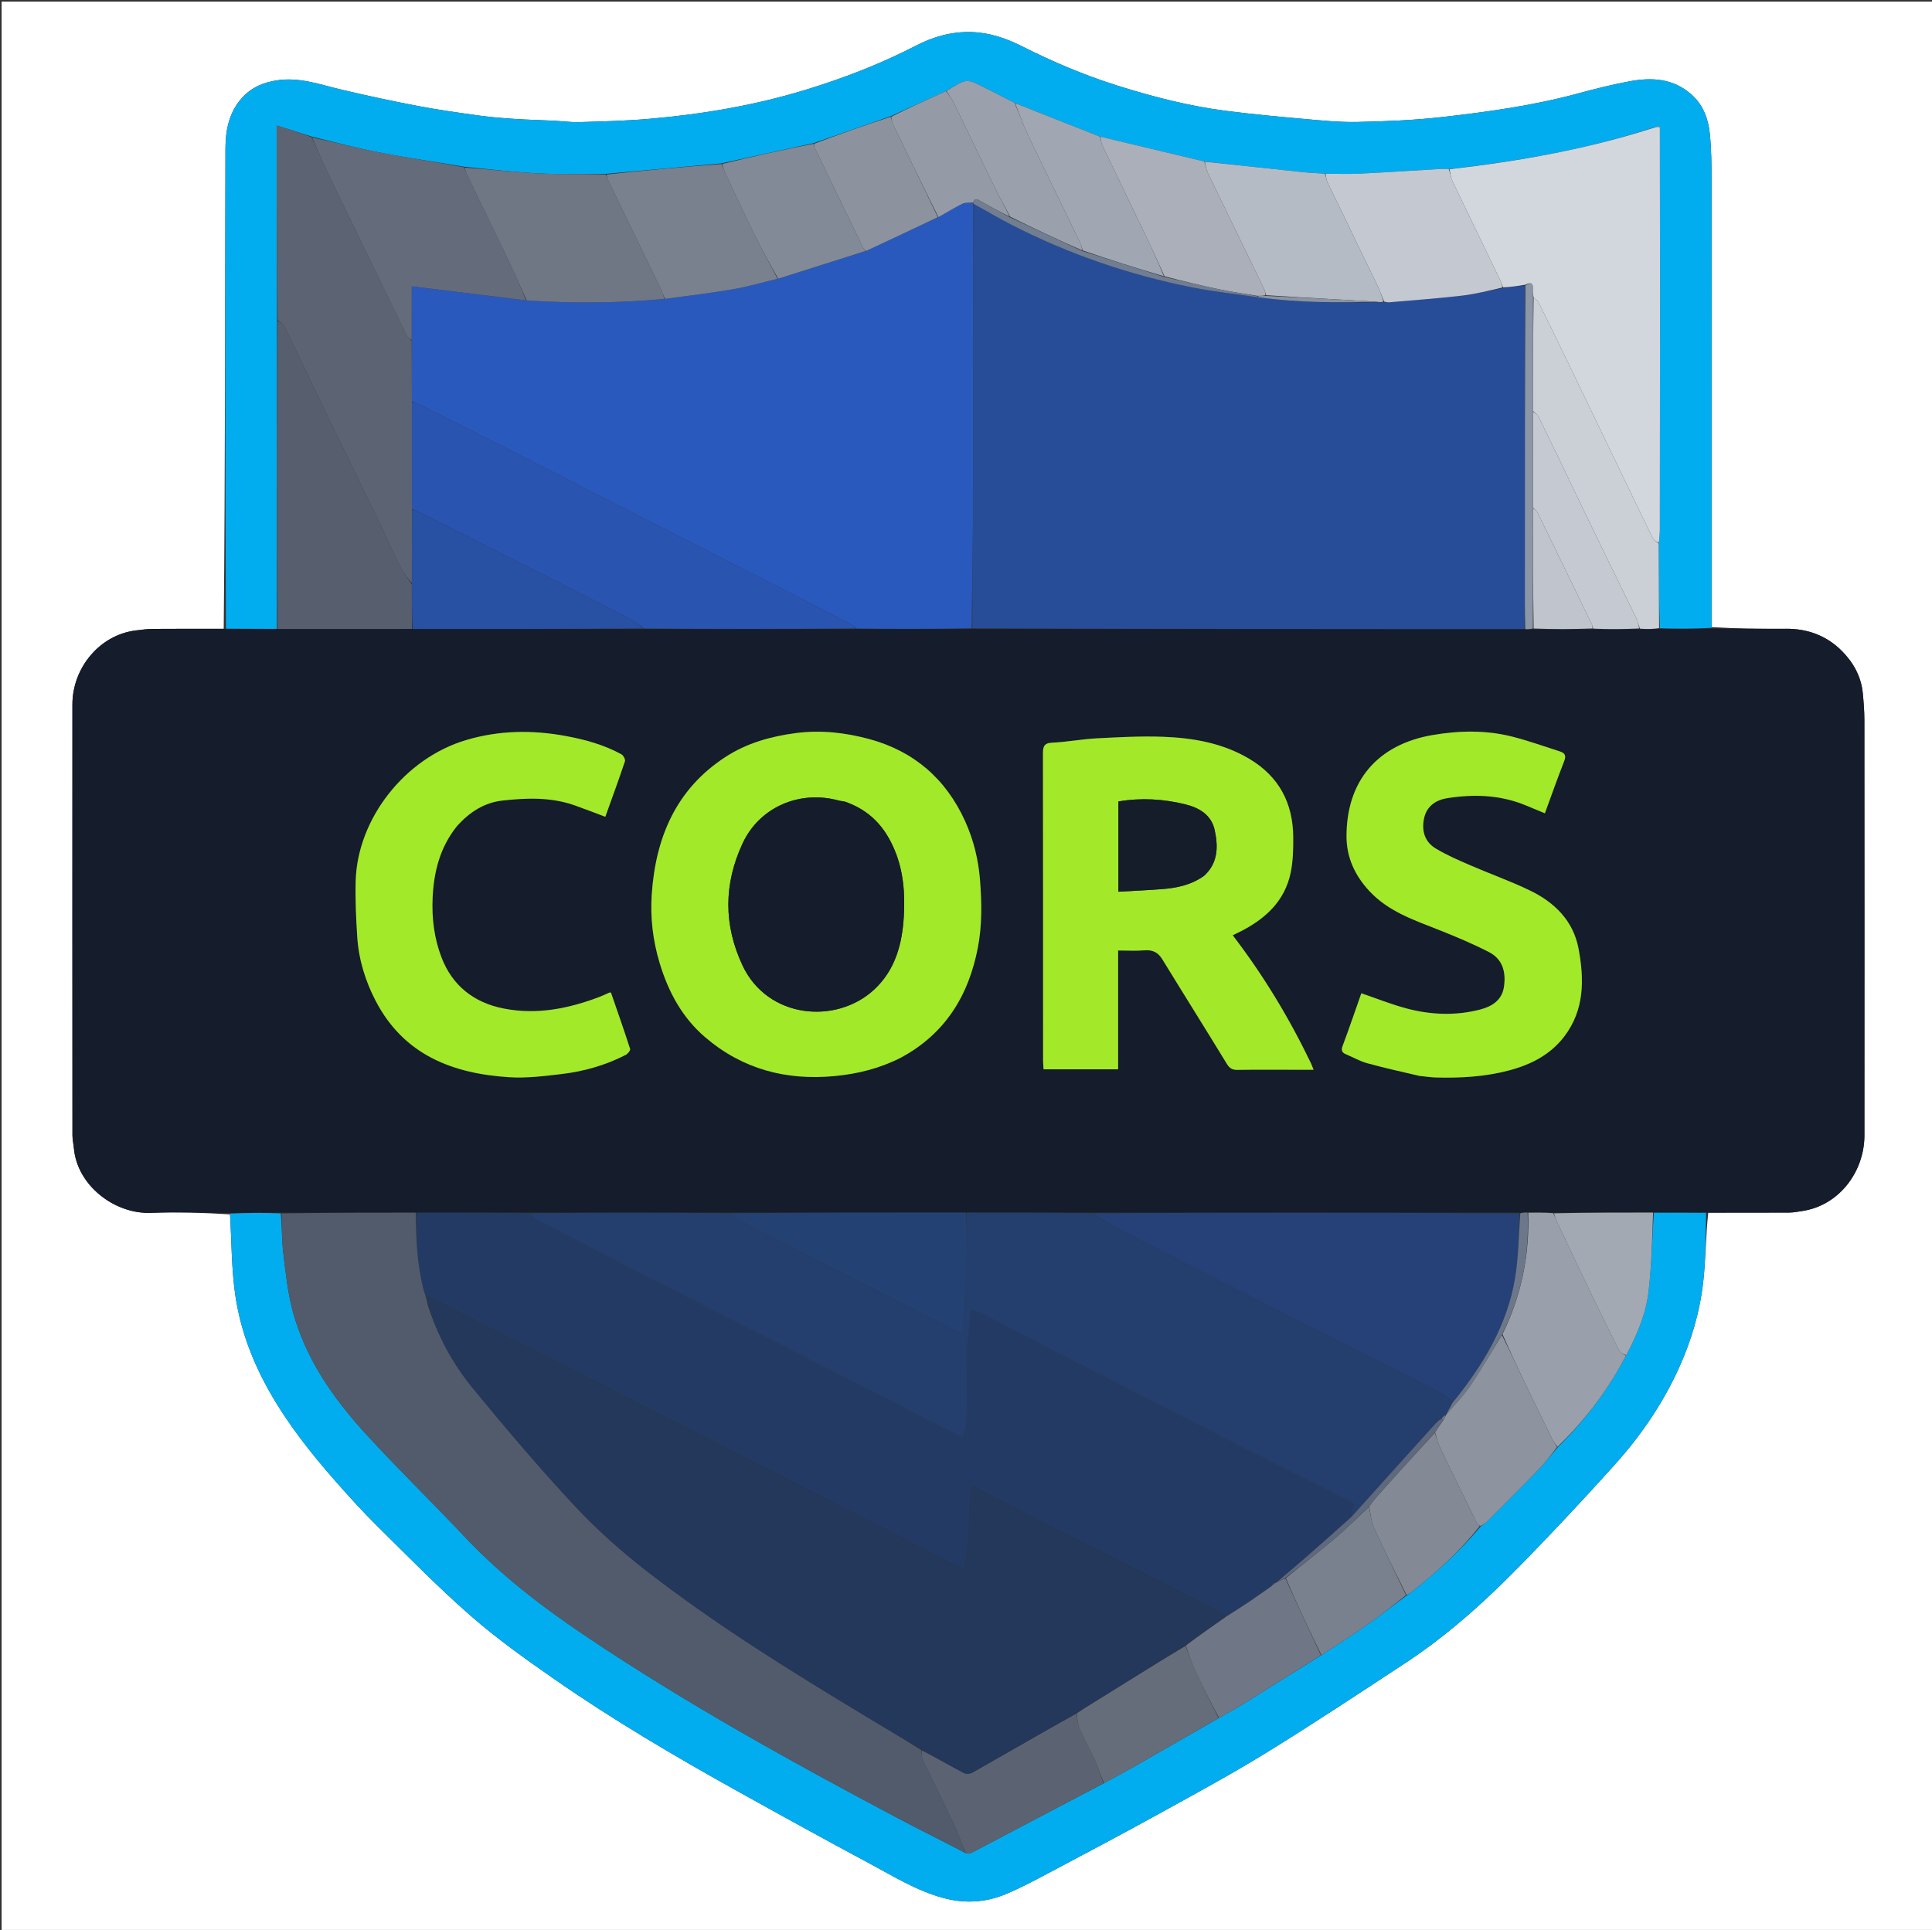 <svg version="1.1" id="Layer_1" xmlns="http://www.w3.org/2000/svg" xmlns:xlink="http://www.w3.org/1999/xlink" x="0px" y="0px"
	 width="100%" viewBox="0 0 1201 1200" enable-background="new 0 0 1201 1200" xml:space="preserve">
<rect x="0" y="0" width="1201" height="1200" fill="#333333" stroke="none"/>
<path fill="#FFFFFF" opacity="1" stroke="none" 
	d="
M1202,401 
	C1202,668 1202,934.5 1202,1201 
	C801.667,1201 401.333,1201 1,1201 
	C1,801 1,401 1,1 
	C401.333,1 801.667,1 1202,1 
	C1202,134.167 1202,267.333 1202,401 
M1064.001,389.919 
	C1064.001,297.607 1064.031,205.295 1063.956,112.983 
	C1063.948,102.889 1063.914,92.732 1062.828,82.719 
	C1061.842,73.632 1058.706,65.152 1051.4,58.694 
	C1040.111,48.717 1026.857,48.004 1013.147,50.521 
	C1002.296,52.512 991.556,55.24 980.898,58.123 
	C953.09,65.644 924.65,69.607 896.139,72.814 
	C878.786,74.766 861.248,75.458 843.775,75.832 
	C832.764,76.068 821.697,74.922 810.695,73.946 
	C794.527,72.512 778.353,70.996 762.256,68.935 
	C739.124,65.974 716.616,60.146 694.388,53.145 
	C673.988,46.719 654.399,38.403 635.324,28.774 
	C625.51,23.819 615.265,20.312 604.057,19.94 
	C591.583,19.527 580.034,22.864 569.198,28.465 
	C547.13,39.872 524.076,48.748 500.376,55.962 
	C468.74,65.593 436.275,71.071 403.385,73.902 
	C389.072,75.134 374.674,75.494 360.305,75.918 
	C354.722,76.083 349.114,75.286 343.513,75.011 
	C335.751,74.63 327.976,74.47 320.224,73.952 
	C312.85,73.459 305.461,72.895 298.145,71.884 
	C285.375,70.119 272.591,68.326 259.932,65.921 
	C244.116,62.915 228.363,59.519 212.69,55.839 
	C199.259,52.686 186.167,47.724 171.958,49.977 
	C163.724,51.282 156.524,54.234 150.694,60.569 
	C142.316,69.67 140.177,80.972 140.147,92.403 
	C139.891,191.879 139.998,291.357 139.071,390.985 
	C124.409,390.99 109.747,390.932 95.087,391.045 
	C91.506,391.073 87.919,391.571 84.354,392.01 
	C62.083,394.751 45.027,415.112 45.016,438.025 
	C44.976,527.327 44.991,616.63 45.041,705.932 
	C45.042,708.678 45.713,711.417 45.962,714.169 
	C48.022,736.971 71.08,755.069 94.031,754.139 
	C110.326,753.478 126.673,754.11 142.999,755.08 
	C144.018,772.038 143.844,789.176 146.36,805.909 
	C149.49,826.719 156.865,846.397 167.314,864.904 
	C178.811,885.266 193.131,903.469 208.495,920.916 
	C216.911,930.474 225.466,939.951 234.52,948.897 
	C253.654,967.803 272.488,987.102 292.721,1004.781 
	C309.036,1019.037 326.835,1031.708 344.66,1044.099 
	C380.812,1069.229 418.725,1091.578 457.17,1112.998 
	C484.667,1128.318 512.236,1143.515 539.981,1158.379 
	C555.036,1166.444 569.645,1175.577 586.385,1180.113 
	C599.496,1183.664 612.504,1183.014 624.915,1177.865 
	C634.832,1173.751 644.338,1168.591 653.846,1163.553 
	C676.191,1151.713 698.541,1139.871 720.678,1127.65 
	C743.077,1115.284 765.617,1103.1 787.383,1089.68 
	C816.504,1071.724 845.043,1052.815 873.633,1034.013 
	C895.934,1019.348 916.14,1002.027 935.109,983.303 
	C946.695,971.866 957.975,960.111 969.156,948.275 
	C980.963,935.778 992.624,923.136 1004.107,910.34 
	C1020.117,892.498 1033.506,872.86 1043.493,851.002 
	C1051.395,833.709 1056.733,815.575 1058.819,796.737 
	C1060.38,782.639 1060.334,768.362 1061.93,754.015 
	C1078.753,754.01 1095.576,754.046 1112.399,753.957 
	C1114.977,753.943 1117.558,753.393 1120.128,753.024 
	C1143.215,749.702 1158.972,728.569 1158.983,705.999 
	C1159.025,619.884 1159.018,533.77 1158.957,447.655 
	C1158.953,442.076 1158.505,436.482 1157.966,430.924 
	C1156.953,420.48 1151.913,411.647 1144.764,404.55 
	C1135.484,395.336 1123.783,390.882 1110.462,390.965 
	C1094.977,391.061 1079.49,390.89 1064.001,389.919 
z"/>
<path fill="#151C2B" opacity="1" stroke="none" 
	d="
M142.997,754.165 
	C126.673,754.11 110.326,753.478 94.031,754.139 
	C71.08,755.069 48.022,736.971 45.962,714.169 
	C45.713,711.417 45.042,708.678 45.041,705.932 
	C44.991,616.63 44.976,527.327 45.016,438.025 
	C45.027,415.112 62.083,394.751 84.354,392.01 
	C87.919,391.571 91.506,391.073 95.087,391.045 
	C109.747,390.932 124.409,390.99 139.997,390.979 
	C151.322,390.991 161.721,391.01 172.577,391.073 
	C200.705,391.097 228.376,391.079 256.51,391.091 
	C304.645,391.114 352.317,391.107 400.457,391.134 
	C444.613,391.15 488.3,391.13 532.456,391.152 
	C556.628,391.156 580.332,391.117 604.501,391.112 
	C719.216,391.137 833.464,391.128 948.148,391.186 
	C950.019,391.234 951.454,391.215 953.359,391.287 
	C965.882,391.307 977.937,391.234 990.449,391.274 
	C1000.269,391.312 1009.629,391.236 1019.444,391.276 
	C1023.731,391.269 1027.565,391.148 1031.84,391.082 
	C1042.855,391.036 1053.429,390.935 1064.003,390.834 
	C1079.49,390.89 1094.977,391.061 1110.462,390.965 
	C1123.783,390.882 1135.484,395.336 1144.764,404.55 
	C1151.913,411.647 1156.953,420.48 1157.966,430.924 
	C1158.505,436.482 1158.953,442.076 1158.957,447.655 
	C1159.018,533.77 1159.025,619.884 1158.983,705.999 
	C1158.972,728.569 1143.215,749.702 1120.128,753.024 
	C1117.558,753.393 1114.977,753.943 1112.399,753.957 
	C1095.576,754.046 1078.753,754.01 1061.003,754.021 
	C1049.407,754.038 1038.738,754.049 1027.602,753.966 
	C1006.759,753.933 986.382,753.994 965.545,753.967 
	C960.061,753.93 955.037,753.98 949.603,753.972 
	C947.814,753.953 946.437,753.992 944.588,753.996 
	C855.746,753.982 767.376,754.002 678.536,753.998 
	C652.378,753.988 626.688,754.002 600.53,753.992 
	C551.376,753.986 502.69,754.005 453.535,754 
	C411.713,753.991 370.359,754.005 328.536,754 
	C305.02,754.011 281.973,754.041 258.466,754.031 
	C230.33,754.016 202.655,754.041 174.514,754.017 
	C163.698,754.035 153.347,754.1 142.997,754.165 
M560.05,657.628 
	C587.655,642.856 602.229,618.857 607.92,588.947 
	C610.494,575.416 610.306,561.713 609.27,547.877 
	C608.286,534.739 605.279,522.366 599.937,510.568 
	C588.048,484.308 567.998,466.965 540.229,459.503 
	C525.481,455.54 510.326,453.771 494.765,455.811 
	C479.013,457.877 464.189,462.061 450.896,470.724 
	C420.021,490.849 407.488,521.079 405.129,556.377 
	C404.173,570.692 405.886,584.941 410.066,598.812 
	C415.462,616.716 424.054,632.698 438.406,644.975 
	C461.59,664.808 488.685,671.922 518.795,669.084 
	C533.018,667.744 546.599,664.396 560.05,657.628 
M814.868,660.912 
	C801.411,632.951 785.428,606.519 766.295,581.517 
	C768.312,580.539 769.936,579.791 771.524,578.974 
	C786.841,571.098 798.731,560.08 802.343,542.557 
	C803.828,535.352 803.976,527.77 803.914,520.367 
	C803.736,499.31 795.054,482.808 776.676,471.866 
	C760.113,462.005 741.711,458.808 722.921,458.118 
	C709.187,457.613 695.382,458.378 681.635,459.093 
	C672.433,459.572 663.297,461.361 654.095,461.778 
	C648.874,462.014 648.331,464.35 648.337,468.624 
	C648.43,532.286 648.398,595.949 648.414,659.611 
	C648.415,661.362 648.617,663.113 648.726,664.872 
	C664.386,664.872 679.475,664.872 695.064,664.872 
	C695.064,640.191 695.064,615.789 695.064,591.001 
	C700.858,591.001 706.185,591.335 711.449,590.904 
	C716.489,590.492 719.843,592.079 722.517,596.445 
	C735.806,618.145 749.361,639.683 762.604,661.411 
	C764.325,664.236 766.005,665.283 769.256,665.232 
	C781.419,665.041 793.587,665.156 805.753,665.156 
	C809.159,665.156 812.565,665.156 816.58,665.156 
	C815.89,663.44 815.534,662.553 814.868,660.912 
M882.753,668.958 
	C886.021,669.305 889.283,669.872 892.557,669.961 
	C907.801,670.374 922.943,669.535 937.781,665.644 
	C951.472,662.054 963.683,655.941 972.453,644.401 
	C985.051,627.823 984.848,608.862 981.272,589.824 
	C978.014,572.472 966.333,561.052 950.992,553.656 
	C938.919,547.835 926.212,543.34 913.901,537.992 
	C906.612,534.826 899.238,531.654 892.462,527.559 
	C885.632,523.431 883.585,516.505 885.257,508.792 
	C886.929,501.077 892.753,497.344 899.854,496.251 
	C916.076,493.753 932.181,494.189 947.697,500.445 
	C951.814,502.105 955.9,503.84 960.354,505.686 
	C964.42,494.609 968.19,483.846 972.368,473.244 
	C973.702,469.857 972.809,468.223 969.752,467.249 
	C959.89,464.107 950.123,460.572 940.106,458.032 
	C923.711,453.876 907.026,454.204 890.47,457.052 
	C856.18,462.948 836.984,485.72 837.045,520.12 
	C837.068,533.375 842.396,544.534 851.295,554.096 
	C863.029,566.705 878.824,572.023 894.249,578.125 
	C904.876,582.33 915.464,586.777 925.618,591.993 
	C934.289,596.447 936.31,604.821 934.864,613.875 
	C933.557,622.056 927.328,625.838 920.102,627.716 
	C904.747,631.707 889.268,631.023 874.079,626.961 
	C864.711,624.455 855.65,620.801 846.255,617.595 
	C842.446,628.401 838.712,639.421 834.627,650.308 
	C833.504,653.3 834.343,654.562 836.921,655.628 
	C841.219,657.406 845.324,659.82 849.765,661.046 
	C860.38,663.978 871.144,666.374 882.753,668.958 
M284.097,513.628 
	C291.646,505.102 300.928,499.051 312.213,497.786 
	C327.253,496.099 342.45,495.554 357.127,500.719 
	C363.481,502.956 369.756,505.419 376.285,507.86 
	C380.446,496.251 384.633,484.87 388.477,473.374 
	C388.853,472.248 387.517,469.691 386.304,469.026 
	C375.579,463.149 364.071,459.945 351.982,457.69 
	C330.925,453.763 310.272,454.071 289.805,460.141 
	C251.731,471.431 222.197,508.976 221.108,547.717 
	C220.781,559.311 221.326,570.961 222.08,582.546 
	C223.001,596.697 227.113,610.081 233.698,622.64 
	C251.194,656.008 281.419,667.539 316.46,669.788 
	C327.245,670.48 338.25,669.102 349.055,667.826 
	C362.972,666.181 376.403,662.354 388.948,655.924 
	C390.228,655.268 391.99,653.1 391.707,652.22 
	C387.906,640.418 383.781,628.719 379.793,617.157 
	C379.048,617.191 378.861,617.151 378.719,617.213 
	C376.737,618.074 374.797,619.04 372.781,619.807 
	C353.509,627.135 333.861,631.141 313.156,627.095 
	C294.481,623.446 281.161,612.79 274.462,595.342 
	C269.967,583.635 268.324,570.986 268.932,558.172 
	C269.697,542.055 273.42,527.067 284.097,513.628 
z"/>
<path fill="#02ADEF" opacity="1" stroke="none" 
	d="
M1064.002,390.377 
	C1053.429,390.935 1042.855,391.036 1031.804,390.614 
	C1031.254,372.73 1031.182,355.37 1031.189,337.597 
	C1031.457,334.538 1031.808,331.89 1031.812,329.242 
	C1031.882,280.463 1031.938,231.683 1031.94,182.903 
	C1031.941,148.277 1031.858,113.651 1031.771,78.727 
	C1031.03,78.562 1030.329,78.694 1029.261,78.873 
	C987.294,92.675 944.428,100.266 900.575,105.144 
	C898.805,105.049 897.474,104.936 896.153,105.013 
	C879.402,105.995 862.658,107.129 845.899,107.949 
	C838.616,108.305 831.303,108.028 823.542,107.996 
	C818.661,107.653 814.228,107.492 809.826,107.032 
	C789.525,104.913 769.234,102.71 748.604,100.407 
	C726.846,95.173 705.422,90.071 683.635,84.915 
	C665.848,77.943 648.425,71.023 630.669,63.954 
	C622.054,59.597 613.843,55.24 605.438,51.296 
	C603.472,50.374 600.558,50.101 598.589,50.855 
	C594.968,52.242 591.724,54.614 588.003,56.648 
	C576.458,61.881 565.232,67.042 553.655,72.268 
	C537.539,77.901 521.773,83.469 505.609,89.038 
	C486.441,93.21 467.673,97.381 448.463,101.587 
	C424.346,103.801 400.672,105.981 376.532,108.102 
	C362.296,108.019 348.498,108.517 334.759,107.83 
	C319.48,107.065 304.255,105.221 288.647,103.672 
	C271.005,100.678 253.651,98.235 236.464,94.922 
	C222.206,92.173 208.145,88.4 193.675,84.891 
	C186.438,82.535 179.524,80.368 172.029,78.019 
	C172.029,80.122 172.028,81.738 172.029,83.353 
	C172.034,97.313 172.022,111.273 172.05,125.233 
	C172.101,149.824 172.176,174.416 172.171,199.47 
	C172.107,263.632 172.113,327.331 172.12,391.029 
	C161.721,391.01 151.322,390.991 140.46,390.903 
	C139.998,291.357 139.891,191.879 140.147,92.403 
	C140.177,80.972 142.316,69.67 150.694,60.569 
	C156.524,54.234 163.724,51.282 171.958,49.977 
	C186.167,47.724 199.259,52.686 212.69,55.839 
	C228.363,59.519 244.116,62.915 259.932,65.921 
	C272.591,68.326 285.375,70.119 298.145,71.884 
	C305.461,72.895 312.85,73.459 320.224,73.952 
	C327.976,74.47 335.751,74.63 343.513,75.011 
	C349.114,75.286 354.722,76.083 360.305,75.918 
	C374.674,75.494 389.072,75.134 403.385,73.902 
	C436.275,71.071 468.74,65.593 500.376,55.962 
	C524.076,48.748 547.13,39.872 569.198,28.465 
	C580.034,22.864 591.583,19.527 604.057,19.94 
	C615.265,20.312 625.51,23.819 635.324,28.774 
	C654.399,38.403 673.988,46.719 694.388,53.145 
	C716.616,60.146 739.124,65.974 762.256,68.935 
	C778.353,70.996 794.527,72.512 810.695,73.946 
	C821.697,74.922 832.764,76.068 843.775,75.832 
	C861.248,75.458 878.786,74.766 896.139,72.814 
	C924.65,69.607 953.09,65.644 980.898,58.123 
	C991.556,55.24 1002.296,52.512 1013.147,50.521 
	C1026.857,48.004 1040.111,48.717 1051.4,58.694 
	C1058.706,65.152 1061.842,73.632 1062.828,82.719 
	C1063.914,92.732 1063.948,102.889 1063.956,112.983 
	C1064.031,205.295 1064.001,297.607 1064.002,390.377 
z"/>
<path fill="#02ADEF" opacity="1" stroke="none" 
	d="
M142.998,754.623 
	C153.347,754.1 163.698,754.035 174.54,754.48 
	C175.354,763.099 175.15,771.272 176.124,779.302 
	C177.597,791.446 178.851,803.774 182.043,815.522 
	C189.989,844.768 206.944,869.147 227.027,891.175 
	C246.865,912.936 268.089,933.427 288.24,954.911 
	C311.297,979.492 337.821,999.724 365.676,1018.363 
	C427.14,1059.49 491.714,1095.301 556.981,1129.909 
	C571.215,1137.456 585.663,1144.6 600.237,1152.194 
	C601.695,1152.303 603.104,1152.483 604.135,1151.942 
	C631.444,1137.596 658.714,1123.176 686.32,1108.698 
	C693.032,1105.104 699.461,1101.66 705.787,1098.038 
	C723.035,1088.162 740.24,1078.211 757.779,1068.185 
	C763.117,1065.178 768.222,1062.412 773.144,1059.35 
	C789.176,1049.376 805.14,1039.293 821.463,1029.15 
	C831.298,1022.721 840.925,1016.575 850.263,1010.017 
	C858.368,1004.324 866.146,998.166 874.396,992.105 
	C875.882,991.097 877.049,990.208 878.199,989.298 
	C893.457,977.223 907.829,964.223 920.493,949.047 
	C922.098,947.975 923.465,947.042 924.612,945.891 
	C935.28,935.188 946.005,924.539 956.506,913.674 
	C960.624,909.413 964.214,904.643 968.343,899.949 
	C985.46,882.929 999.72,864.169 1010.923,842.695 
	C1017.614,829.963 1023.165,817.012 1024.799,803.099 
	C1026.707,786.849 1027.047,770.414 1028.068,754.06 
	C1038.738,754.049 1049.407,754.038 1060.54,754.096 
	C1060.334,768.362 1060.38,782.639 1058.819,796.737 
	C1056.733,815.575 1051.395,833.709 1043.493,851.002 
	C1033.506,872.86 1020.117,892.498 1004.107,910.34 
	C992.624,923.136 980.963,935.778 969.156,948.275 
	C957.975,960.111 946.695,971.866 935.109,983.303 
	C916.14,1002.027 895.934,1019.348 873.633,1034.013 
	C845.043,1052.815 816.504,1071.724 787.383,1089.68 
	C765.617,1103.1 743.077,1115.284 720.678,1127.65 
	C698.541,1139.871 676.191,1151.713 653.846,1163.553 
	C644.338,1168.591 634.832,1173.751 624.915,1177.865 
	C612.504,1183.014 599.496,1183.664 586.385,1180.113 
	C569.645,1175.577 555.036,1166.444 539.981,1158.379 
	C512.236,1143.515 484.667,1128.318 457.17,1112.998 
	C418.725,1091.578 380.812,1069.229 344.66,1044.099 
	C326.835,1031.708 309.036,1019.037 292.721,1004.781 
	C272.488,987.102 253.654,967.803 234.52,948.897 
	C225.466,939.951 216.911,930.474 208.495,920.916 
	C193.131,903.469 178.811,885.266 167.314,864.904 
	C156.865,846.397 149.49,826.719 146.36,805.909 
	C143.844,789.176 144.018,772.038 142.998,754.623 
z"/>
<path fill="#274D99" opacity="1" stroke="none" 
	d="
M947.713,391.12 
	C833.464,391.128 719.216,391.137 604.486,390.636 
	C604.331,361.175 604.855,332.224 604.941,303.271 
	C605.115,244.456 605.052,185.64 605.432,126.908 
	C613.456,131.278 621.013,135.804 628.837,139.811 
	C664.502,158.077 702.086,170.964 741.354,178.757 
	C754.794,181.424 768.479,182.857 782.475,184.898 
	C807.177,188.226 831.584,188.323 856.412,187.916 
	C857.881,187.933 858.952,187.884 860.464,187.889 
	C861.9,187.948 862.902,188.031 863.89,187.944 
	C878.791,186.629 893.723,185.581 908.575,183.848 
	C917.125,182.851 925.544,180.738 934.441,179.108 
	C939.198,178.456 943.537,177.823 947.881,177.646 
	C947.905,236.672 947.937,295.242 947.931,353.811 
	C947.93,366.247 947.789,378.684 947.713,391.12 
z"/>
<path fill="#2A59BD" opacity="1" stroke="none" 
	d="
M605.087,126.824 
	C605.052,185.64 605.115,244.456 604.941,303.271 
	C604.855,332.224 604.331,361.175 604.021,390.603 
	C580.332,391.117 556.628,391.156 532.414,390.795 
	C530.764,389.515 529.727,388.431 528.466,387.785 
	C497.826,372.083 467.172,356.409 436.499,340.772 
	C414.712,329.665 392.883,318.642 371.096,307.537 
	C362.06,302.932 353.117,298.146 344.074,293.556 
	C316.332,279.474 288.568,265.434 260.787,251.43 
	C259.347,250.704 257.664,250.459 256.062,249.523 
	C255.985,236.702 255.94,224.348 255.933,211.527 
	C255.971,199.821 255.971,188.581 255.971,178.021 
	C280.143,181 303.575,183.888 327.468,186.849 
	C356.316,188.617 384.681,188.546 413.422,185.829 
	C427.716,183.886 441.657,182.271 455.464,179.885 
	C464.857,178.262 474.064,175.558 483.742,173.283 
	C502.118,167.508 520.106,161.788 538.459,156.019 
	C553.555,148.994 568.287,142.019 583.37,134.985 
	C588.539,132.147 593.246,129.137 598.233,126.703 
	C600.152,125.767 602.71,126.142 605.008,126.145 
	C605.038,126.371 605.087,126.824 605.087,126.824 
z"/>
<path fill="#233B64" opacity="1" stroke="none" 
	d="
M258.926,754.071 
	C281.973,754.041 305.02,754.011 328.574,754.35 
	C330.433,755.834 331.642,757.226 333.163,758.022 
	C351.596,767.66 370.037,777.283 388.549,786.768 
	C420.996,803.393 453.499,819.91 485.97,836.487 
	C516.81,852.231 547.634,868.005 578.479,883.74 
	C584.683,886.905 590.947,889.953 598.336,893.628 
	C599.336,889.751 600.821,886.539 600.885,883.3 
	C601.154,869.639 600.7,855.961 601.106,842.308 
	C601.374,833.29 602.657,824.303 603.568,814.401 
	C606.635,815.398 608.402,815.72 609.929,816.507 
	C627.529,825.581 645.053,834.803 662.675,843.833 
	C694.825,860.308 727.012,876.709 759.212,893.084 
	C785.781,906.595 812.392,920.021 838.976,933.502 
	C840.344,934.196 841.627,935.056 842.95,935.838 
	C842.34,935.976 841.731,936.114 841.122,936.252 
	C840.788,938.511 840.454,940.771 839.955,943.326 
	C829.762,952.465 819.773,961.356 809.689,970.136 
	C804.246,974.875 798.639,979.425 793.078,984.061 
	C793.05,984.061 793.053,984.116 792.728,984.102 
	C791.646,984.74 790.891,985.393 789.951,986.342 
	C785.322,989.776 780.929,992.991 776.417,996.027 
	C771.761,999.16 766.988,1002.119 761.955,1004.961 
	C760.322,1003.797 759.103,1002.632 757.666,1001.887 
	C744.812,995.221 731.948,988.576 719.034,982.028 
	C689.928,967.271 660.79,952.576 631.673,937.84 
	C630.491,937.242 629.425,936.417 628.245,935.813 
	C620.45,931.826 612.639,927.871 603.896,923.429 
	C601.601,941.132 603.196,958.265 599.061,975.27 
	C596.794,974.253 595.271,973.652 593.821,972.907 
	C583.612,967.654 573.439,962.331 563.216,957.105 
	C531.202,940.741 499.17,924.413 467.149,908.065 
	C435.869,892.095 404.616,876.073 373.31,860.154 
	C345.558,846.041 317.745,832.05 289.976,817.971 
	C286.272,816.093 282.753,813.838 279.003,812.067 
	C274.385,809.886 269.615,808.029 264.643,805.779 
	C263.908,803.946 263.369,802.384 262.981,800.785 
	C259.253,785.422 258.541,769.793 258.926,754.071 
z"/>
<path fill="#243E6D" opacity="1" stroke="none" 
	d="
M840.12,943.03 
	C840.454,940.771 840.788,938.511 841.122,936.252 
	C841.731,936.114 842.34,935.976 842.95,935.838 
	C841.627,935.056 840.344,934.196 838.976,933.502 
	C812.392,920.021 785.781,906.595 759.212,893.084 
	C727.012,876.709 694.825,860.308 662.675,843.833 
	C645.053,834.803 627.529,825.581 609.929,816.507 
	C608.402,815.72 606.635,815.398 603.568,814.401 
	C602.657,824.303 601.374,833.29 601.106,842.308 
	C600.7,855.961 601.154,869.639 600.885,883.3 
	C600.821,886.539 599.336,889.751 598.336,893.628 
	C590.947,889.953 584.683,886.905 578.479,883.74 
	C547.634,868.005 516.81,852.231 485.97,836.487 
	C453.499,819.91 420.996,803.393 388.549,786.768 
	C370.037,777.283 351.596,767.66 333.163,758.022 
	C331.642,757.226 330.433,755.834 329.042,754.369 
	C370.359,754.005 411.713,753.991 453.574,754.35 
	C455.281,755.768 456.332,757.101 457.706,757.813 
	C471.426,764.928 485.177,771.984 498.962,778.973 
	C528.47,793.934 558.008,808.835 587.518,823.793 
	C590.728,825.42 593.833,827.254 597.572,829.315 
	C598.171,827.181 598.897,825.674 598.978,824.133 
	C599.716,810.082 600.5,796.029 600.944,781.967 
	C601.238,772.659 600.998,763.333 600.998,754.016 
	C626.688,754.002 652.378,753.988 678.588,754.341 
	C686.297,758.757 693.363,763.045 700.696,766.813 
	C732.805,783.313 764.971,799.702 797.154,816.056 
	C826.677,831.057 856.255,845.948 885.791,860.924 
	C890.234,863.177 894.651,865.508 898.927,868.058 
	C900.514,869.005 901.663,870.686 902.871,872.339 
	C901.44,875.044 900.149,877.442 898.867,879.847 
	C898.877,879.854 898.853,879.863 898.514,879.87 
	C897.394,880.564 896.613,881.253 895.545,882.105 
	C894.209,883.328 893.116,884.348 892.117,885.453 
	C874.778,904.639 857.45,923.836 840.12,943.03 
z"/>
<path fill="#525B6B" opacity="1" stroke="none" 
	d="
M258.466,754.031 
	C258.541,769.793 259.253,785.422 262.981,800.785 
	C263.369,802.384 263.908,803.946 264.669,806.178 
	C265.364,808.604 265.63,810.42 266.191,812.14 
	C272.234,830.671 281.342,847.785 293.578,862.729 
	C313.945,887.606 334.791,912.161 356.669,935.706 
	C370.285,950.36 385.393,963.905 401.189,976.205 
	C444.204,1009.7 490.499,1038.409 537.135,1066.536 
	C549.061,1073.73 561.045,1080.827 572.864,1088.299 
	C572.934,1090.326 572.72,1092.225 573.418,1093.688 
	C579.922,1107.311 586.716,1120.798 593.135,1134.46 
	C595.791,1140.113 597.742,1146.096 600.013,1151.929 
	C585.663,1144.6 571.215,1137.456 556.981,1129.909 
	C491.714,1095.301 427.14,1059.49 365.676,1018.363 
	C337.821,999.724 311.297,979.492 288.24,954.911 
	C268.089,933.427 246.865,912.936 227.027,891.175 
	C206.944,869.147 189.989,844.768 182.043,815.522 
	C178.851,803.774 177.597,791.446 176.124,779.302 
	C175.15,771.272 175.354,763.099 175.005,754.527 
	C202.655,754.041 230.33,754.016 258.466,754.031 
z"/>
<path fill="#A2E92A" opacity="1" stroke="none" 
	d="
M559.713,657.789 
	C546.599,664.396 533.018,667.744 518.795,669.084 
	C488.685,671.922 461.59,664.808 438.406,644.975 
	C424.054,632.698 415.462,616.716 410.066,598.812 
	C405.886,584.941 404.173,570.692 405.129,556.377 
	C407.488,521.079 420.021,490.849 450.896,470.724 
	C464.189,462.061 479.013,457.877 494.765,455.811 
	C510.326,453.771 525.481,455.54 540.229,459.503 
	C567.998,466.965 588.048,484.308 599.937,510.568 
	C605.279,522.366 608.286,534.739 609.27,547.877 
	C610.306,561.713 610.494,575.416 607.92,588.947 
	C602.229,618.857 587.655,642.856 559.713,657.789 
M524.893,498.313 
	C523.751,498.145 522.575,498.095 521.47,497.79 
	C497.386,491.147 472.297,501.577 461.668,524.326 
	C449.858,549.604 449.778,575.181 461.591,600.316 
	C477.122,633.359 519.648,637.224 543.326,615.377 
	C556.599,603.13 560.889,586.764 561.851,569.596 
	C562.627,555.731 561.693,541.972 556.175,528.67 
	C550.134,514.107 540.632,503.755 524.893,498.313 
z"/>
<path fill="#A3E92A" opacity="1" stroke="none" 
	d="
M815.022,661.289 
	C815.534,662.553 815.89,663.44 816.58,665.156 
	C812.565,665.156 809.159,665.156 805.753,665.156 
	C793.587,665.156 781.419,665.041 769.256,665.232 
	C766.005,665.283 764.325,664.236 762.604,661.411 
	C749.361,639.683 735.806,618.145 722.517,596.445 
	C719.843,592.079 716.489,590.492 711.449,590.904 
	C706.185,591.335 700.858,591.001 695.064,591.001 
	C695.064,615.789 695.064,640.191 695.064,664.872 
	C679.475,664.872 664.386,664.872 648.726,664.872 
	C648.617,663.113 648.415,661.362 648.414,659.611 
	C648.398,595.949 648.43,532.286 648.337,468.624 
	C648.331,464.35 648.874,462.014 654.095,461.778 
	C663.297,461.361 672.433,459.572 681.635,459.093 
	C695.382,458.378 709.187,457.613 722.921,458.118 
	C741.711,458.808 760.113,462.005 776.676,471.866 
	C795.054,482.808 803.736,499.31 803.914,520.367 
	C803.976,527.77 803.828,535.352 802.343,542.557 
	C798.731,560.08 786.841,571.098 771.524,578.974 
	C769.936,579.791 768.312,580.539 766.295,581.517 
	C785.428,606.519 801.411,632.951 815.022,661.289 
M748.784,544.323 
	C757.332,536.375 757.272,526.264 755.085,516.128 
	C753.066,506.766 745.577,502.307 737.001,500.173 
	C723.325,496.772 709.424,495.931 695.253,498.333 
	C695.253,516.809 695.253,535.179 695.253,554.438 
	C704.404,553.91 713.274,553.536 722.12,552.851 
	C731.397,552.132 740.426,550.386 748.784,544.323 
z"/>
<path fill="#A2E92A" opacity="1" stroke="none" 
	d="
M882.3,668.972 
	C871.144,666.374 860.38,663.978 849.765,661.046 
	C845.324,659.82 841.219,657.406 836.921,655.628 
	C834.343,654.562 833.504,653.3 834.627,650.308 
	C838.712,639.421 842.446,628.401 846.255,617.595 
	C855.65,620.801 864.711,624.455 874.079,626.961 
	C889.268,631.023 904.747,631.707 920.102,627.716 
	C927.328,625.838 933.557,622.056 934.864,613.875 
	C936.31,604.821 934.289,596.447 925.618,591.993 
	C915.464,586.777 904.876,582.33 894.249,578.125 
	C878.824,572.023 863.029,566.705 851.295,554.096 
	C842.396,544.534 837.068,533.375 837.045,520.12 
	C836.984,485.72 856.18,462.948 890.47,457.052 
	C907.026,454.204 923.711,453.876 940.106,458.032 
	C950.123,460.572 959.89,464.107 969.752,467.249 
	C972.809,468.223 973.702,469.857 972.368,473.244 
	C968.19,483.846 964.42,494.609 960.354,505.686 
	C955.9,503.84 951.814,502.105 947.697,500.445 
	C932.181,494.189 916.076,493.753 899.854,496.251 
	C892.753,497.344 886.929,501.077 885.257,508.792 
	C883.585,516.505 885.632,523.431 892.462,527.559 
	C899.238,531.654 906.612,534.826 913.901,537.992 
	C926.212,543.34 938.919,547.835 950.992,553.656 
	C966.333,561.052 978.014,572.472 981.272,589.824 
	C984.848,608.862 985.051,627.823 972.453,644.401 
	C963.683,655.941 951.472,662.054 937.781,665.644 
	C922.943,669.535 907.801,670.374 892.557,669.961 
	C889.283,669.872 886.021,669.305 882.3,668.972 
z"/>
<path fill="#A2E92A" opacity="1" stroke="none" 
	d="
M283.868,513.904 
	C273.42,527.067 269.697,542.055 268.932,558.172 
	C268.324,570.986 269.967,583.635 274.462,595.342 
	C281.161,612.79 294.481,623.446 313.156,627.095 
	C333.861,631.141 353.509,627.135 372.781,619.807 
	C374.797,619.04 376.737,618.074 378.719,617.213 
	C378.861,617.151 379.048,617.191 379.793,617.157 
	C383.781,628.719 387.906,640.418 391.707,652.22 
	C391.99,653.1 390.228,655.268 388.948,655.924 
	C376.403,662.354 362.972,666.181 349.055,667.826 
	C338.25,669.102 327.245,670.48 316.46,669.788 
	C281.419,667.539 251.194,656.008 233.698,622.64 
	C227.113,610.081 223.001,596.697 222.08,582.546 
	C221.326,570.961 220.781,559.311 221.108,547.717 
	C222.197,508.976 251.731,471.431 289.805,460.141 
	C310.272,454.071 330.925,453.763 351.982,457.69 
	C364.071,459.945 375.579,463.149 386.304,469.026 
	C387.517,469.691 388.853,472.248 388.477,473.374 
	C384.633,484.87 380.446,496.251 376.285,507.86 
	C369.756,505.419 363.481,502.956 357.127,500.719 
	C342.45,495.554 327.253,496.099 312.213,497.786 
	C300.928,499.051 291.646,505.102 283.868,513.904 
z"/>
<path fill="#254177" opacity="1" stroke="none" 
	d="
M903.012,872.032 
	C901.663,870.686 900.514,869.005 898.927,868.058 
	C894.651,865.508 890.234,863.177 885.791,860.924 
	C856.255,845.948 826.677,831.057 797.154,816.056 
	C764.971,799.702 732.805,783.313 700.696,766.813 
	C693.363,763.045 686.297,758.757 679.057,754.365 
	C767.376,754.002 855.746,753.982 944.576,754.462 
	C944.028,768.178 943.974,781.551 941.824,794.579 
	C936.925,824.261 921.733,849.107 903.012,872.032 
z"/>
<path fill="#2954B0" opacity="1" stroke="none" 
	d="
M256.094,249.99 
	C257.664,250.459 259.347,250.704 260.787,251.43 
	C288.568,265.434 316.332,279.474 344.074,293.556 
	C353.117,298.146 362.06,302.932 371.096,307.537 
	C392.883,318.642 414.712,329.665 436.499,340.772 
	C467.172,356.409 497.826,372.083 528.466,387.785 
	C529.727,388.431 530.764,389.515 531.946,390.752 
	C488.3,391.13 444.613,391.15 400.416,390.782 
	C397.801,388.866 395.847,387.046 393.564,385.859 
	C378.943,378.255 364.276,370.742 349.577,363.291 
	C320.17,348.383 290.738,333.523 261.292,318.693 
	C259.699,317.891 257.877,317.542 256.112,316.517 
	C256.073,294.031 256.084,272.01 256.094,249.99 
z"/>
<path fill="#575E6E" opacity="1" stroke="none" 
	d="
M172.577,391.073 
	C172.113,327.331 172.107,263.632 172.525,199.476 
	C174.285,200.31 176.111,201.361 176.876,202.93 
	C183.505,216.529 189.865,230.26 196.457,243.877 
	C208.78,269.333 221.251,294.718 233.566,320.177 
	C238.849,331.099 243.747,342.209 249.138,353.076 
	C250.905,356.638 253.672,359.704 256,363.465 
	C256.028,372.976 256.037,382.018 256.047,391.06 
	C228.376,391.079 200.705,391.097 172.577,391.073 
z"/>
<path fill="#9AA0AB" opacity="1" stroke="none" 
	d="
M1010.712,842.989 
	C999.72,864.169 985.46,882.929 968.192,899.63 
	C966.724,897.759 965.576,896.112 964.702,894.331 
	C958.765,882.228 952.826,870.124 947.007,857.964 
	C942.558,848.667 938.283,839.288 933.985,829.585 
	C945.781,805.523 950.859,780.406 950.014,754.03 
	C955.037,753.98 960.061,753.93 965.549,754.341 
	C966.583,756.344 967.043,757.935 967.74,759.415 
	C973.749,772.168 979.741,784.929 985.855,797.631 
	C992.622,811.69 999.448,825.721 1006.447,839.664 
	C1007.177,841.119 1009.258,841.897 1010.712,842.989 
z"/>
<path fill="#244174" opacity="1" stroke="none" 
	d="
M600.53,753.992 
	C600.998,763.333 601.238,772.659 600.944,781.967 
	C600.5,796.029 599.716,810.082 598.978,824.133 
	C598.897,825.674 598.171,827.181 597.572,829.315 
	C593.833,827.254 590.728,825.42 587.518,823.793 
	C558.008,808.835 528.47,793.934 498.962,778.973 
	C485.177,771.984 471.426,764.928 457.706,757.813 
	C456.332,757.101 455.281,755.768 454.042,754.373 
	C502.69,754.005 551.376,753.986 600.53,753.992 
z"/>
<path fill="#2850A3" opacity="1" stroke="none" 
	d="
M256.51,391.091 
	C256.037,382.018 256.028,372.976 256.018,362.997 
	C256.066,347.035 256.114,332.008 256.162,316.982 
	C257.877,317.542 259.699,317.891 261.292,318.693 
	C290.738,333.523 320.17,348.383 349.577,363.291 
	C364.276,370.742 378.943,378.255 393.564,385.859 
	C395.847,387.046 397.801,388.866 399.948,390.746 
	C352.317,391.107 304.645,391.114 256.51,391.091 
z"/>
<path fill="#CBD0D7" opacity="1" stroke="none" 
	d="
M1031.11,338.009 
	C1031.182,355.37 1031.254,372.73 1031.363,390.559 
	C1027.565,391.148 1023.731,391.269 1019.446,390.87 
	C1018.444,388.468 1018.145,386.465 1017.303,384.724 
	C1009.777,369.16 1002.133,353.654 994.567,338.11 
	C989.403,327.501 984.3,316.863 979.184,306.231 
	C971.547,290.363 963.956,274.473 956.223,258.653 
	C955.668,257.517 954.113,256.871 952.998,255.529 
	C952.983,231.707 952.994,208.353 953.357,185.038 
	C954.679,186.128 955.964,187.023 956.571,188.253 
	C963.199,201.668 969.765,215.113 976.264,228.591 
	C993.297,263.921 1010.268,299.281 1027.372,334.576 
	C1028.058,335.992 1029.839,336.877 1031.11,338.009 
z"/>
<path fill="#A3A9B3" opacity="1" stroke="none" 
	d="
M1010.923,842.695 
	C1009.258,841.897 1007.177,841.119 1006.447,839.664 
	C999.448,825.721 992.622,811.69 985.855,797.631 
	C979.741,784.929 973.749,772.168 967.74,759.415 
	C967.043,757.935 966.583,756.344 966.009,754.429 
	C986.382,753.994 1006.759,753.933 1027.602,753.966 
	C1027.047,770.414 1026.707,786.849 1024.799,803.099 
	C1023.165,817.012 1017.614,829.963 1010.923,842.695 
z"/>
<path fill="#C5CAD2" opacity="1" stroke="none" 
	d="
M953.023,255.997 
	C954.113,256.871 955.668,257.517 956.223,258.653 
	C963.956,274.473 971.547,290.363 979.184,306.231 
	C984.3,316.863 989.403,327.501 994.567,338.11 
	C1002.133,353.654 1009.777,369.16 1017.303,384.724 
	C1018.145,386.465 1018.444,388.468 1018.993,390.756 
	C1009.629,391.236 1000.269,391.312 990.448,390.884 
	C989.879,389.731 989.914,389.01 989.639,388.439 
	C978.358,365.109 967.067,341.784 955.691,318.5 
	C955.188,317.47 953.888,316.829 952.946,315.537 
	C952.963,295.378 952.993,275.687 953.023,255.997 
z"/>
<path fill="#C0C5CD" opacity="1" stroke="none" 
	d="
M952.959,316.007 
	C953.888,316.829 955.188,317.47 955.691,318.5 
	C967.067,341.784 978.358,365.109 989.639,388.439 
	C989.914,389.01 989.879,389.731 989.99,390.772 
	C977.937,391.234 965.882,391.307 953.377,390.804 
	C952.938,365.488 952.949,340.747 952.959,316.007 
z"/>
<path fill="#8C96A6" opacity="1" stroke="none" 
	d="
M952.946,315.537 
	C952.949,340.747 952.938,365.488 952.909,390.712 
	C951.454,391.215 950.019,391.234 948.148,391.186 
	C947.789,378.684 947.93,366.247 947.931,353.811 
	C947.937,295.242 947.905,236.672 948.24,177.474 
	C951.712,175.196 953.131,176.097 952.95,179.654 
	C952.86,181.43 952.979,183.217 953.004,184.999 
	C952.994,208.353 952.983,231.707 952.998,255.529 
	C952.993,275.687 952.963,295.378 952.946,315.537 
z"/>
<path fill="#6C788A" opacity="1" stroke="none" 
	d="
M949.603,753.972 
	C950.859,780.406 945.781,805.523 933.691,829.757 
	C926.988,840.686 920.991,851.326 914.153,861.394 
	C909.686,867.972 903.998,873.721 898.858,879.841 
	C900.149,877.442 901.44,875.044 902.871,872.339 
	C921.733,849.107 936.925,824.261 941.824,794.579 
	C943.974,781.551 944.028,768.178 945.047,754.496 
	C946.437,753.992 947.814,753.953 949.603,753.972 
z"/>
<path fill="#D2D7DE" opacity="1" stroke="none" 
	d="
M953.357,185.038 
	C952.979,183.217 952.86,181.43 952.95,179.654 
	C953.131,176.097 951.712,175.196 948.234,177.018 
	C943.537,177.823 939.198,178.456 934.43,178.72 
	C933.604,177.101 933.354,175.779 932.79,174.609 
	C922.849,153.99 912.825,133.41 902.963,112.753 
	C901.866,110.454 901.645,107.737 901.018,105.213 
	C944.428,100.266 987.294,92.675 1029.624,78.929 
	C1030.841,78.967 1031.327,78.996 1031.813,79.025 
	C1031.858,113.651 1031.941,148.277 1031.94,182.903 
	C1031.938,231.683 1031.882,280.463 1031.812,329.242 
	C1031.808,331.89 1031.457,334.538 1031.189,337.597 
	C1029.839,336.877 1028.058,335.992 1027.372,334.576 
	C1010.268,299.281 993.297,263.921 976.264,228.591 
	C969.765,215.113 963.199,201.668 956.571,188.253 
	C955.964,187.023 954.679,186.128 953.357,185.038 
z"/>
<path fill="#5C6473" opacity="1" stroke="none" 
	d="
M256.112,316.517 
	C256.114,332.008 256.066,347.035 256,362.529 
	C253.672,359.704 250.905,356.638 249.138,353.076 
	C243.747,342.209 238.849,331.099 233.566,320.177 
	C221.251,294.718 208.78,269.333 196.457,243.877 
	C189.865,230.26 183.505,216.529 176.876,202.93 
	C176.111,201.361 174.285,200.31 172.596,199.013 
	C172.176,174.416 172.101,149.824 172.05,125.233 
	C172.022,111.273 172.034,97.313 172.029,83.353 
	C172.028,81.738 172.029,80.122 172.029,78.019 
	C179.524,80.368 186.438,82.535 193.682,85.263 
	C197.345,93.225 200.513,100.706 204.04,108.013 
	C220.149,141.389 236.344,174.723 252.582,208.036 
	C253.314,209.537 254.774,210.683 255.895,211.994 
	C255.94,224.348 255.985,236.702 256.062,249.523 
	C256.084,272.01 256.073,294.031 256.112,316.517 
z"/>
<path fill="#646C7B" opacity="1" stroke="none" 
	d="
M255.933,211.527 
	C254.774,210.683 253.314,209.537 252.582,208.036 
	C236.344,174.723 220.149,141.389 204.04,108.013 
	C200.513,100.706 197.345,93.225 194.004,85.453 
	C208.145,88.4 222.206,92.173 236.464,94.922 
	C253.651,98.235 271.005,100.678 288.649,104.065 
	C289.402,105.887 289.643,107.214 290.207,108.385 
	C299.724,128.145 309.352,147.853 318.791,167.651 
	C321.775,173.909 324.282,180.395 327.007,186.776 
	C303.575,183.888 280.143,181 255.971,178.021 
	C255.971,188.581 255.971,199.821 255.933,211.527 
z"/>
<path fill="#6F7684" opacity="1" stroke="none" 
	d="
M327.468,186.849 
	C324.282,180.395 321.775,173.909 318.791,167.651 
	C309.352,147.853 299.724,128.145 290.207,108.385 
	C289.643,107.214 289.402,105.887 289.009,104.239 
	C304.255,105.221 319.48,107.065 334.759,107.83 
	C348.498,108.517 362.296,108.019 376.54,108.467 
	C377.368,109.984 377.6,111.137 378.096,112.162 
	C389.084,134.867 400.116,157.552 411.085,180.266 
	C411.932,182.021 412.379,183.97 413.012,185.828 
	C384.681,188.546 356.316,188.617 327.468,186.849 
z"/>
<path fill="#C4C9D1" opacity="1" stroke="none" 
	d="
M900.575,105.144 
	C901.645,107.737 901.866,110.454 902.963,112.753 
	C912.825,133.41 922.849,153.99 932.79,174.609 
	C933.354,175.779 933.604,177.101 934.011,178.74 
	C925.544,180.738 917.125,182.851 908.575,183.848 
	C893.723,185.581 878.791,186.629 863.89,187.944 
	C862.902,188.031 861.9,187.948 860.448,187.515 
	C858.956,184.302 858.133,181.416 856.849,178.751 
	C846.328,156.913 835.697,135.127 825.189,113.283 
	C824.432,111.709 824.382,109.795 824.003,108.039 
	C831.303,108.028 838.616,108.305 845.899,107.949 
	C862.658,107.129 879.402,105.995 896.153,105.013 
	C897.474,104.936 898.805,105.049 900.575,105.144 
z"/>
<path fill="#B5BBC4" opacity="1" stroke="none" 
	d="
M823.542,107.996 
	C824.382,109.795 824.432,111.709 825.189,113.283 
	C835.697,135.127 846.328,156.913 856.849,178.751 
	C858.133,181.416 858.956,184.302 860.008,187.46 
	C858.952,187.884 857.881,187.933 856.099,187.647 
	C832.603,186.178 809.819,185.045 787.018,183.538 
	C786.576,181.919 786.276,180.612 785.706,179.436 
	C774.101,155.495 762.433,131.585 750.89,107.614 
	C749.846,105.445 749.571,102.905 748.939,100.537 
	C769.234,102.71 789.525,104.913 809.826,107.032 
	C814.228,107.492 818.661,107.653 823.542,107.996 
z"/>
<path fill="#7A818E" opacity="1" stroke="none" 
	d="
M413.422,185.829 
	C412.379,183.97 411.932,182.021 411.085,180.266 
	C400.116,157.552 389.084,134.867 378.096,112.162 
	C377.6,111.137 377.368,109.984 377.005,108.526 
	C400.672,105.981 424.346,103.801 448.49,102.008 
	C449.63,104.243 450.162,106.16 450.995,107.934 
	C456.912,120.526 462.749,133.158 468.895,145.638 
	C473.496,154.979 478.519,164.112 483.354,173.338 
	C474.064,175.558 464.857,178.262 455.464,179.885 
	C441.657,182.271 427.716,183.886 413.422,185.829 
z"/>
<path fill="#AAAFB9" opacity="1" stroke="none" 
	d="
M748.604,100.407 
	C749.571,102.905 749.846,105.445 750.89,107.614 
	C762.433,131.585 774.101,155.495 785.706,179.436 
	C786.276,180.612 786.576,181.919 786.6,183.567 
	C784.81,183.966 783.422,183.964 781.626,183.937 
	C773.546,182.619 765.822,181.57 758.213,179.977 
	C746.74,177.574 735.346,174.791 723.912,171.798 
	C719.829,162.728 715.815,154.001 711.663,145.34 
	C702.848,126.953 693.933,108.616 685.154,90.212 
	C684.404,88.638 684.367,86.724 683.999,84.968 
	C705.422,90.071 726.846,95.173 748.604,100.407 
z"/>
<path fill="#838A97" opacity="1" stroke="none" 
	d="
M483.742,173.283 
	C478.519,164.112 473.496,154.979 468.895,145.638 
	C462.749,133.158 456.912,120.526 450.995,107.934 
	C450.162,106.16 449.63,104.243 448.931,101.972 
	C467.673,97.381 486.441,93.21 505.612,89.413 
	C506.213,90.585 506.28,91.447 506.629,92.172 
	C516.517,112.69 526.427,133.198 536.366,153.692 
	C536.786,154.559 537.511,155.279 538.095,156.067 
	C520.106,161.788 502.118,167.508 483.742,173.283 
z"/>
<path fill="#A1A7B2" opacity="1" stroke="none" 
	d="
M683.635,84.915 
	C684.367,86.724 684.404,88.638 685.154,90.212 
	C693.933,108.616 702.848,126.953 711.663,145.34 
	C715.815,154.001 719.829,162.728 723.501,171.764 
	C706.386,166.761 689.677,161.421 672.972,155.697 
	C672.581,154.061 672.334,152.736 671.768,151.566 
	C660.839,128.971 649.777,106.439 638.977,83.784 
	C635.936,77.406 633.639,70.673 631.002,64.104 
	C648.425,71.023 665.848,77.943 683.635,84.915 
z"/>
<path fill="#8C939F" opacity="1" stroke="none" 
	d="
M538.459,156.019 
	C537.511,155.279 536.786,154.559 536.366,153.692 
	C526.427,133.198 516.517,112.69 506.629,92.172 
	C506.28,91.447 506.213,90.585 506.011,89.412 
	C521.773,83.469 537.539,77.901 553.654,72.645 
	C554.37,74.382 554.512,75.914 555.136,77.215 
	C564.393,96.509 573.714,115.772 583.02,135.043 
	C568.287,142.019 553.555,148.994 538.459,156.019 
z"/>
<path fill="#9BA1AC" opacity="1" stroke="none" 
	d="
M630.669,63.954 
	C633.639,70.673 635.936,77.406 638.977,83.784 
	C649.777,106.439 660.839,128.971 671.768,151.566 
	C672.334,152.736 672.581,154.061 672.604,155.639 
	C657.476,149.001 642.721,142.037 627.945,134.719 
	C624.567,128.135 621.003,122.007 617.895,115.656 
	C609.5,98.504 601.337,81.239 592.982,64.068 
	C591.702,61.438 589.889,59.067 588.323,56.576 
	C591.724,54.614 594.968,52.242 598.589,50.855 
	C600.558,50.101 603.472,50.374 605.438,51.296 
	C613.843,55.24 622.054,59.597 630.669,63.954 
z"/>
<path fill="#959BA6" opacity="1" stroke="none" 
	d="
M588.003,56.648 
	C589.889,59.067 591.702,61.438 592.982,64.068 
	C601.337,81.239 609.5,98.504 617.895,115.656 
	C621.003,122.007 624.567,128.135 627.589,134.665 
	C621.358,131.661 615.459,128.361 609.565,125.052 
	C607.783,124.051 605.958,122.728 604.977,125.919 
	C602.71,126.142 600.152,125.767 598.233,126.703 
	C593.246,129.137 588.539,132.147 583.37,134.985 
	C573.714,115.772 564.393,96.509 555.136,77.215 
	C554.512,75.914 554.37,74.382 554.005,72.58 
	C565.232,67.042 576.458,61.881 588.003,56.648 
z"/>
<path fill="#BED3E1" opacity="1" stroke="none" 
	d="
M1031.771,78.727 
	C1031.327,78.996 1030.841,78.967 1029.992,78.882 
	C1030.329,78.694 1031.03,78.562 1031.771,78.727 
z"/>
<path fill="#8D939F" opacity="1" stroke="none" 
	d="
M898.867,879.847 
	C903.998,873.721 909.686,867.972 914.153,861.394 
	C920.991,851.326 926.988,840.686 933.637,830.117 
	C938.283,839.288 942.558,848.667 947.007,857.964 
	C952.826,870.124 958.765,882.228 964.702,894.331 
	C965.576,896.112 966.724,897.759 967.895,899.786 
	C964.214,904.643 960.624,909.413 956.506,913.674 
	C946.005,924.539 935.28,935.188 924.612,945.891 
	C923.465,947.042 922.098,947.975 920.172,948.888 
	C919.063,948.283 918.469,947.872 918.192,947.307 
	C910.577,931.797 902.936,916.3 895.455,900.725 
	C893.96,897.612 893.098,894.195 892.091,890.618 
	C893.838,887.888 895.438,885.459 897.333,882.881 
	C898.036,881.776 898.444,880.82 898.853,879.863 
	C898.853,879.863 898.877,879.854 898.867,879.847 
z"/>
<path fill="#5B6373" opacity="1" stroke="none" 
	d="
M600.237,1152.194 
	C597.742,1146.096 595.791,1140.113 593.135,1134.46 
	C586.716,1120.798 579.922,1107.311 573.418,1093.688 
	C572.72,1092.225 572.934,1090.326 573.184,1088.434 
	C582.129,1093.003 590.558,1097.873 599.158,1102.422 
	C600.513,1103.139 602.989,1103.017 604.355,1102.242 
	C625.969,1089.967 647.487,1077.522 669.02,1065.539 
	C669.742,1069.116 670.009,1072.474 671.294,1075.383 
	C674.099,1081.73 677.616,1087.761 680.468,1094.09 
	C682.611,1098.847 684.171,1103.866 685.99,1108.768 
	C658.714,1123.176 631.444,1137.596 604.135,1151.942 
	C603.104,1152.483 601.695,1152.303 600.237,1152.194 
z"/>
<path fill="#656D7B" opacity="1" stroke="none" 
	d="
M686.32,1108.698 
	C684.171,1103.866 682.611,1098.847 680.468,1094.09 
	C677.616,1087.761 674.099,1081.73 671.294,1075.383 
	C670.009,1072.474 669.742,1069.116 669.32,1065.365 
	C674.868,1061.56 680.126,1058.382 685.344,1055.139 
	C702.568,1044.433 719.778,1033.703 736.996,1023.384 
	C738.991,1028.84 740.723,1034.016 743.031,1038.922 
	C747.675,1048.789 752.634,1058.509 757.463,1068.29 
	C740.24,1078.211 723.035,1088.162 705.787,1098.038 
	C699.461,1101.66 693.032,1105.104 686.32,1108.698 
z"/>
<path fill="#6F7685" opacity="1" stroke="none" 
	d="
M757.779,1068.185 
	C752.634,1058.509 747.675,1048.789 743.031,1038.922 
	C740.723,1034.016 738.991,1028.84 737.199,1023.12 
	C745.689,1016.688 753.978,1010.921 762.267,1005.154 
	C766.988,1002.119 771.761,999.16 776.417,996.027 
	C780.929,992.991 785.322,989.776 790.286,986.325 
	C791.553,985.379 792.303,984.747 793.053,984.116 
	C793.053,984.116 793.05,984.061 793.423,984.042 
	C795.537,983.025 797.28,982.026 799.023,981.412 
	C806.392,997.615 813.761,1013.434 821.129,1029.253 
	C805.14,1039.293 789.176,1049.376 773.144,1059.35 
	C768.222,1062.412 763.117,1065.178 757.779,1068.185 
z"/>
<path fill="#838A96" opacity="1" stroke="none" 
	d="
M891.943,890.918 
	C893.098,894.195 893.96,897.612 895.455,900.725 
	C902.936,916.3 910.577,931.797 918.192,947.307 
	C918.469,947.872 919.063,948.283 919.831,948.926 
	C907.829,964.223 893.457,977.223 878.199,989.298 
	C877.049,990.208 875.882,991.097 874.347,991.726 
	C867.356,977.734 860.543,964.101 854.251,950.233 
	C852.403,946.159 852.032,941.414 851.133,936.677 
	C852.72,934.564 854.074,932.678 855.608,930.95 
	C861.432,924.394 867.285,917.863 873.182,911.373 
	C879.403,904.525 885.687,897.734 891.943,890.918 
z"/>
<path fill="#7A818E" opacity="1" stroke="none" 
	d="
M850.984,936.977 
	C852.032,941.414 852.403,946.159 854.251,950.233 
	C860.543,964.101 867.356,977.734 874.019,991.835 
	C866.146,998.166 858.368,1004.324 850.263,1010.017 
	C840.925,1016.575 831.298,1022.721 821.463,1029.15 
	C813.761,1013.434 806.392,997.615 799.322,981.256 
	C809.712,972.688 819.986,964.874 829.836,956.559 
	C837.17,950.369 843.955,943.528 850.984,936.977 
z"/>
<path fill="#717D91" opacity="1" stroke="none" 
	d="
M605.008,126.145 
	C605.958,122.728 607.783,124.051 609.565,125.052 
	C615.459,128.361 621.358,131.661 627.61,135.018 
	C642.721,142.037 657.476,149.001 672.599,156.022 
	C689.677,161.421 706.386,166.761 723.507,172.136 
	C735.346,174.791 746.74,177.574 758.213,179.977 
	C765.822,181.57 773.546,182.619 781.623,184.16 
	C782.027,184.409 782.053,184.853 782.053,184.853 
	C768.479,182.857 754.794,181.424 741.354,178.757 
	C702.086,170.964 664.502,158.077 628.837,139.811 
	C621.013,135.804 613.456,131.278 605.432,126.908 
	C605.087,126.824 605.038,126.371 605.008,126.145 
z"/>
<path fill="#8993A3" opacity="1" stroke="none" 
	d="
M782.475,184.898 
	C782.053,184.853 782.027,184.409 782.03,184.186 
	C783.422,183.964 784.81,183.966 786.617,183.94 
	C809.819,185.045 832.603,186.178 855.701,187.581 
	C831.584,188.323 807.177,188.226 782.475,184.898 
z"/>
<path fill="#23385A" opacity="1" stroke="none" 
	d="
M761.955,1004.961 
	C753.978,1010.921 745.689,1016.688 737.197,1022.719 
	C719.778,1033.703 702.568,1044.433 685.344,1055.139 
	C680.126,1058.382 674.868,1061.56 669.327,1064.942 
	C647.487,1077.522 625.969,1089.967 604.355,1102.242 
	C602.989,1103.017 600.513,1103.139 599.158,1102.422 
	C590.558,1097.873 582.129,1093.003 573.323,1088.104 
	C561.045,1080.827 549.061,1073.73 537.135,1066.536 
	C490.499,1038.409 444.204,1009.7 401.189,976.205 
	C385.393,963.905 370.285,950.36 356.669,935.706 
	C334.791,912.161 313.945,887.606 293.578,862.729 
	C281.342,847.785 272.234,830.671 266.191,812.14 
	C265.63,810.42 265.364,808.604 264.935,806.432 
	C269.615,808.029 274.385,809.886 279.003,812.067 
	C282.753,813.838 286.272,816.093 289.976,817.971 
	C317.745,832.05 345.558,846.041 373.31,860.154 
	C404.616,876.073 435.869,892.095 467.149,908.065 
	C499.17,924.413 531.202,940.741 563.216,957.105 
	C573.439,962.331 583.612,967.654 593.821,972.907 
	C595.271,973.652 596.794,974.253 599.061,975.27 
	C603.196,958.265 601.601,941.132 603.896,923.429 
	C612.639,927.871 620.45,931.826 628.245,935.813 
	C629.425,936.417 630.491,937.242 631.673,937.84 
	C660.79,952.576 689.928,967.271 719.034,982.028 
	C731.948,988.576 744.812,995.221 757.666,1001.887 
	C759.103,1002.632 760.322,1003.797 761.955,1004.961 
z"/>
<path fill="#5E697D" opacity="1" stroke="none" 
	d="
M851.133,936.677 
	C843.955,943.528 837.17,950.369 829.836,956.559 
	C819.986,964.874 809.712,972.688 799.321,980.872 
	C797.28,982.026 795.537,983.025 793.45,984.042 
	C798.639,979.425 804.246,974.875 809.689,970.136 
	C819.773,961.356 829.762,952.465 839.955,943.326 
	C857.45,923.836 874.778,904.639 892.117,885.453 
	C893.116,884.348 894.209,883.328 895.802,882.22 
	C896.577,882.457 896.807,882.744 897.038,883.03 
	C895.438,885.459 893.838,887.888 892.091,890.618 
	C885.687,897.734 879.403,904.525 873.182,911.373 
	C867.285,917.863 861.432,924.394 855.608,930.95 
	C854.074,932.678 852.72,934.564 851.133,936.677 
z"/>
<path fill="#5E697D" opacity="1" stroke="none" 
	d="
M792.728,984.102 
	C792.303,984.747 791.553,985.379 790.469,986.028 
	C790.891,985.393 791.646,984.74 792.728,984.102 
z"/>
<path fill="#6C788A" opacity="1" stroke="none" 
	d="
M897.333,882.881 
	C896.807,882.744 896.577,882.457 896.089,882.056 
	C896.613,881.253 897.394,880.564 898.514,879.87 
	C898.444,880.82 898.036,881.776 897.333,882.881 
z"/>
<path fill="#151C2B" opacity="1" stroke="none" 
	d="
M525.26,498.483 
	C540.632,503.755 550.134,514.107 556.175,528.67 
	C561.693,541.972 562.627,555.731 561.851,569.596 
	C560.889,586.764 556.599,603.13 543.326,615.377 
	C519.648,637.224 477.122,633.359 461.591,600.316 
	C449.778,575.181 449.858,549.604 461.668,524.326 
	C472.297,501.577 497.386,491.147 521.47,497.79 
	C522.575,498.095 523.751,498.145 525.26,498.483 
z"/>
<path fill="#151D2B" opacity="1" stroke="none" 
	d="
M748.507,544.555 
	C740.426,550.386 731.397,552.132 722.12,552.851 
	C713.274,553.536 704.404,553.91 695.253,554.438 
	C695.253,535.179 695.253,516.809 695.253,498.333 
	C709.424,495.931 723.325,496.772 737.001,500.173 
	C745.577,502.307 753.066,506.766 755.085,516.128 
	C757.272,526.264 757.332,536.375 748.507,544.555 
z"/>
</svg>